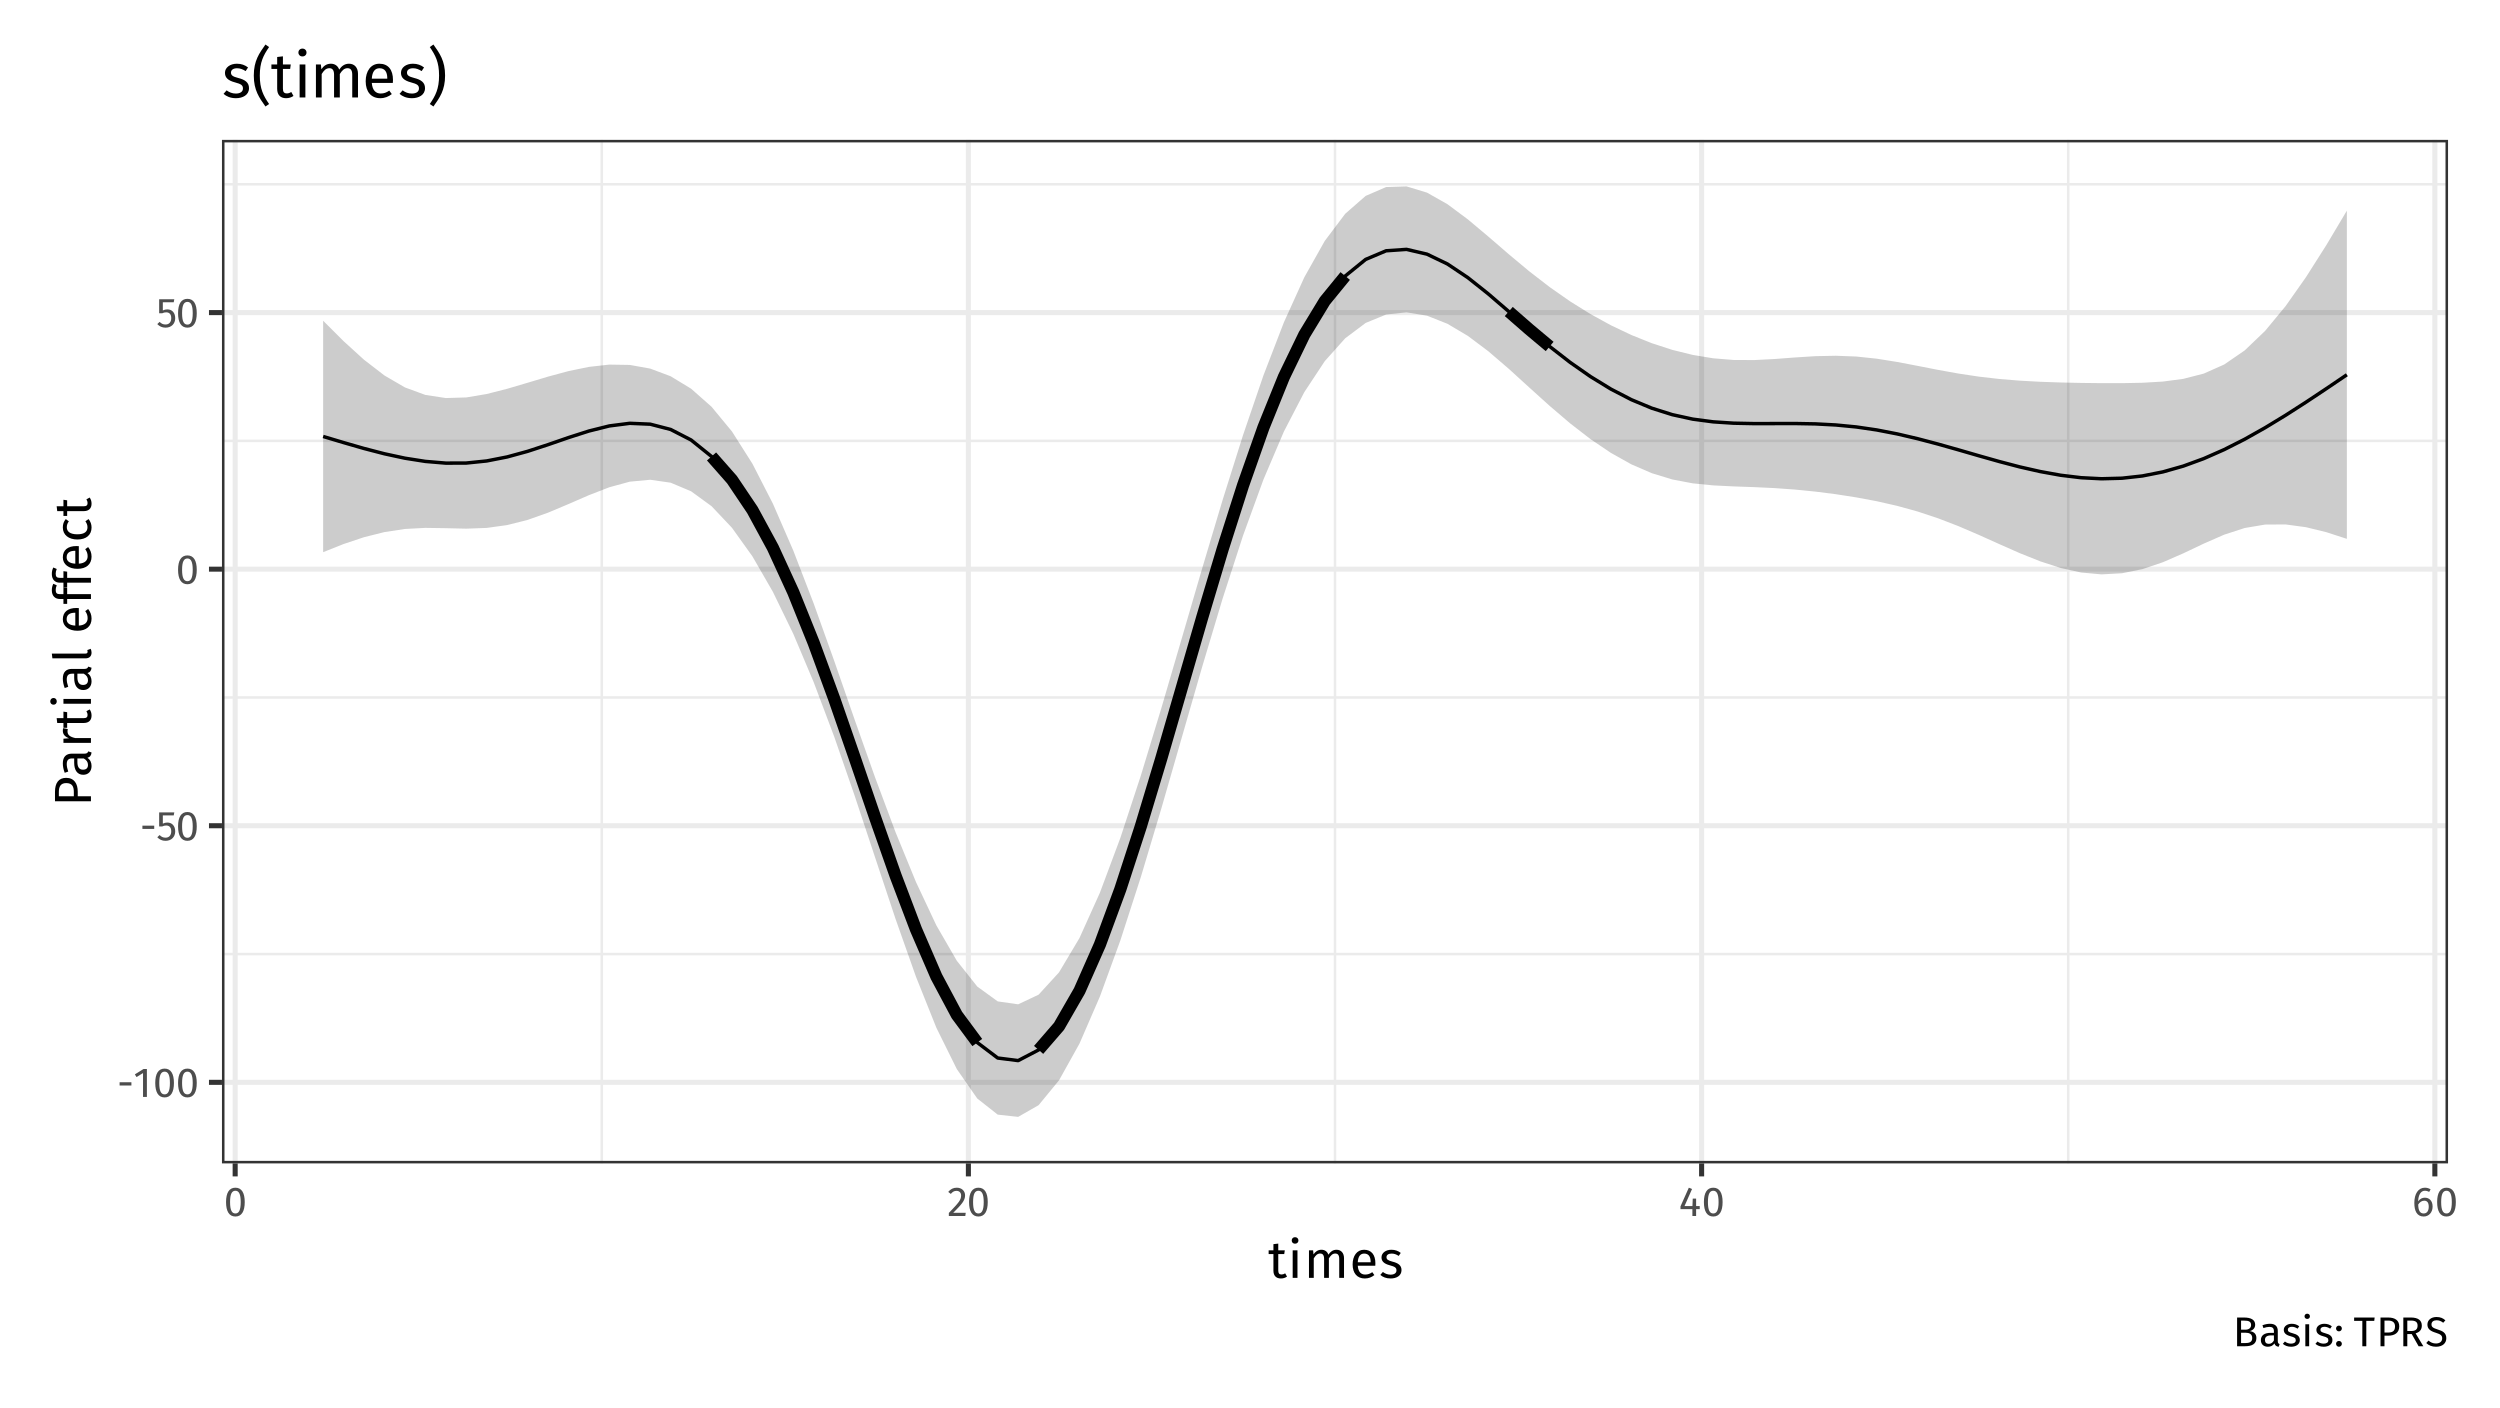 <?xml version="1.0" encoding="UTF-8"?>
<svg xmlns="http://www.w3.org/2000/svg" xmlns:xlink="http://www.w3.org/1999/xlink" width="767" height="432" viewBox="0 0 767 432">
<defs>
<g>
<g id="glyph-0-0">
<path d="M 6.953 -13.438 L 1.578 -13.438 L 1.578 4.484 L 6.953 4.484 Z M 6.25 -12.766 L 6.25 3.812 L 2.281 3.812 L 2.281 -12.766 Z M 4.141 -5.766 C 3.641 -5.766 2.953 -5.625 2.953 -5.266 C 2.953 -5.109 3.078 -4.984 3.266 -4.984 C 3.312 -4.984 3.359 -4.984 3.422 -5.016 C 3.641 -5.125 3.828 -5.156 4.094 -5.156 C 4.734 -5.156 4.875 -4.766 4.875 -4.281 C 4.875 -3.594 4.625 -3.344 3.719 -3.281 L 3.719 -2.219 C 3.719 -2.016 3.859 -1.906 4.031 -1.906 C 4.188 -1.906 4.344 -2.016 4.344 -2.219 L 4.344 -2.797 C 5.203 -2.922 5.562 -3.406 5.562 -4.297 C 5.562 -5.062 5.25 -5.766 4.141 -5.766 Z M 4.031 -1.531 C 3.781 -1.531 3.578 -1.344 3.578 -1.094 C 3.578 -0.812 3.781 -0.609 4.031 -0.609 C 4.281 -0.609 4.484 -0.812 4.484 -1.094 C 4.484 -1.344 4.281 -1.531 4.031 -1.531 Z M 4.031 -1.531 "/>
</g>
<g id="glyph-0-1">
<path d="M 0.766 -3.5 L 4.391 -3.5 L 4.391 -4.5 L 0.766 -4.5 Z M 0.766 -3.5 "/>
</g>
<g id="glyph-0-2">
<path d="M 4.141 -8.562 L 3.094 -8.562 L 0.453 -6.922 L 0.953 -6.094 L 2.953 -7.312 L 2.953 0 L 4.141 0 Z M 4.141 -8.562 "/>
</g>
<g id="glyph-0-3">
<path d="M 3.578 -8.688 C 1.656 -8.688 0.703 -7.109 0.703 -4.281 C 0.703 -1.438 1.656 0.156 3.578 0.156 C 5.484 0.156 6.438 -1.438 6.438 -4.281 C 6.438 -7.109 5.484 -8.688 3.578 -8.688 Z M 3.578 -7.75 C 4.625 -7.75 5.203 -6.781 5.203 -4.281 C 5.203 -1.75 4.625 -0.781 3.578 -0.781 C 2.5 -0.781 1.938 -1.75 1.938 -4.281 C 1.938 -6.781 2.5 -7.75 3.578 -7.75 Z M 3.578 -7.75 "/>
</g>
<g id="glyph-0-4">
<path d="M 5.547 -8.562 L 0.906 -8.562 L 0.906 -4.25 L 1.828 -4.25 C 2.234 -4.438 2.578 -4.547 3.047 -4.547 C 3.922 -4.547 4.609 -4.078 4.609 -2.766 C 4.609 -1.516 3.922 -0.812 2.859 -0.812 C 2.109 -0.812 1.562 -1.078 1.047 -1.625 L 0.328 -0.938 C 1 -0.25 1.781 0.156 2.859 0.156 C 4.641 0.156 5.828 -1.031 5.828 -2.734 C 5.828 -4.438 4.844 -5.453 3.406 -5.453 C 2.938 -5.453 2.484 -5.344 2.031 -5.125 L 2.031 -7.641 L 5.375 -7.641 Z M 5.547 -8.562 "/>
</g>
<g id="glyph-0-5">
<path d="M 2.922 -8.688 C 1.844 -8.688 1.016 -8.25 0.312 -7.391 L 1.109 -6.781 C 1.656 -7.438 2.141 -7.719 2.859 -7.719 C 3.688 -7.719 4.266 -7.188 4.266 -6.297 C 4.266 -4.906 3.516 -4.078 0.5 -0.938 L 0.5 0 L 5.547 0 L 5.688 -0.984 L 1.844 -0.984 C 4.469 -3.609 5.484 -4.75 5.484 -6.344 C 5.484 -7.672 4.484 -8.688 2.922 -8.688 Z M 2.922 -8.688 "/>
</g>
<g id="glyph-0-6">
<path d="M 6.422 -3.047 L 5.312 -3.047 L 5.312 -5.344 L 4.281 -5.344 L 4.188 -3.047 L 1.75 -3.047 L 4.062 -8.281 L 3.078 -8.688 L 0.516 -2.953 L 0.516 -2.109 L 4.172 -2.109 L 4.172 0 L 5.312 0 L 5.312 -2.109 L 6.422 -2.109 Z M 6.422 -3.047 "/>
</g>
<g id="glyph-0-7">
<path d="M 3.938 -5.625 C 3.141 -5.625 2.438 -5.297 1.875 -4.5 C 1.938 -6.469 2.688 -7.75 3.922 -7.75 C 4.406 -7.75 4.844 -7.625 5.25 -7.391 L 5.703 -8.172 C 5.203 -8.5 4.625 -8.688 3.938 -8.688 C 1.922 -8.688 0.703 -6.828 0.703 -4.016 C 0.703 -1.562 1.5 0.156 3.578 0.156 C 5.094 0.156 6.312 -1.031 6.312 -2.906 C 6.312 -4.734 5.203 -5.625 3.938 -5.625 Z M 3.578 -0.781 C 2.438 -0.781 1.938 -1.656 1.891 -3.516 C 2.328 -4.219 2.969 -4.703 3.734 -4.703 C 4.547 -4.703 5.125 -4.219 5.125 -2.859 C 5.125 -1.609 4.594 -0.781 3.578 -0.781 Z M 3.578 -0.781 "/>
</g>
<g id="glyph-0-8">
<path d="M 5.172 -4.656 C 6.031 -4.844 6.828 -5.5 6.828 -6.594 C 6.828 -8.125 5.547 -8.812 3.359 -8.812 L 1.281 -8.812 L 1.281 0 L 3.719 0 C 5.766 0 7.203 -0.641 7.203 -2.516 C 7.203 -4 6.188 -4.484 5.172 -4.656 Z M 3.5 -7.859 C 4.797 -7.859 5.578 -7.594 5.578 -6.5 C 5.578 -5.562 4.812 -5.078 3.828 -5.078 L 2.5 -5.078 L 2.5 -7.859 Z M 3.719 -0.969 L 2.5 -0.969 L 2.5 -4.141 L 3.938 -4.141 C 5 -4.141 5.922 -3.75 5.922 -2.516 C 5.922 -1.234 4.984 -0.969 3.719 -0.969 Z M 3.719 -0.969 "/>
</g>
<g id="glyph-0-9">
<path d="M 5.766 -1.578 L 5.766 -4.656 C 5.766 -6.062 5.016 -6.891 3.391 -6.891 C 2.641 -6.891 1.891 -6.75 1.062 -6.438 L 1.359 -5.578 C 2.047 -5.812 2.672 -5.938 3.172 -5.938 C 4.109 -5.938 4.578 -5.578 4.578 -4.609 L 4.578 -4.109 L 3.547 -4.109 C 1.656 -4.109 0.578 -3.328 0.578 -1.875 C 0.578 -0.672 1.375 0.156 2.719 0.156 C 3.547 0.156 4.266 -0.156 4.734 -0.859 C 4.938 -0.188 5.375 0.078 6.047 0.156 L 6.328 -0.672 C 5.969 -0.797 5.766 -0.984 5.766 -1.578 Z M 3 -0.734 C 2.234 -0.734 1.828 -1.156 1.828 -1.938 C 1.828 -2.859 2.453 -3.328 3.703 -3.328 L 4.578 -3.328 L 4.578 -1.781 C 4.203 -1.078 3.688 -0.734 3 -0.734 Z M 3 -0.734 "/>
</g>
<g id="glyph-0-10">
<path d="M 3.047 -6.891 C 1.656 -6.891 0.609 -6.109 0.609 -5.047 C 0.609 -4.094 1.188 -3.469 2.656 -3.078 C 3.953 -2.734 4.281 -2.484 4.281 -1.812 C 4.281 -1.172 3.719 -0.797 2.844 -0.797 C 2.109 -0.797 1.484 -1.031 0.953 -1.453 L 0.312 -0.734 C 0.906 -0.219 1.734 0.156 2.859 0.156 C 4.234 0.156 5.531 -0.484 5.531 -1.891 C 5.531 -3.078 4.703 -3.641 3.281 -4 C 2.203 -4.281 1.844 -4.531 1.844 -5.078 C 1.844 -5.625 2.312 -5.969 3.078 -5.969 C 3.719 -5.969 4.234 -5.766 4.844 -5.391 L 5.344 -6.125 C 4.703 -6.609 4 -6.891 3.047 -6.891 Z M 3.047 -6.891 "/>
</g>
<g id="glyph-0-11">
<path d="M 1.797 -9.984 C 1.312 -9.984 0.969 -9.641 0.969 -9.172 C 0.969 -8.734 1.312 -8.375 1.797 -8.375 C 2.297 -8.375 2.625 -8.734 2.625 -9.172 C 2.625 -9.641 2.297 -9.984 1.797 -9.984 Z M 2.391 -6.75 L 1.219 -6.75 L 1.219 0 L 2.391 0 Z M 2.391 -6.75 "/>
</g>
<g id="glyph-0-12">
<path d="M 1.516 -6.328 C 1.031 -6.328 0.641 -5.938 0.641 -5.453 C 0.641 -4.953 1.031 -4.562 1.516 -4.562 C 2.031 -4.562 2.422 -4.953 2.422 -5.453 C 2.422 -5.938 2.031 -6.328 1.516 -6.328 Z M 1.516 -1.625 C 1.031 -1.625 0.641 -1.234 0.641 -0.75 C 0.641 -0.25 1.031 0.156 1.516 0.156 C 2.031 0.156 2.422 -0.25 2.422 -0.75 C 2.422 -1.234 2.031 -1.625 1.516 -1.625 Z M 1.516 -1.625 "/>
</g>
<g id="glyph-0-13">
</g>
<g id="glyph-0-14">
<path d="M 6.484 -8.812 L 0.188 -8.812 L 0.188 -7.781 L 2.703 -7.781 L 2.703 0 L 3.922 0 L 3.922 -7.781 L 6.359 -7.781 Z M 6.484 -8.812 "/>
</g>
<g id="glyph-0-15">
<path d="M 3.594 -8.812 L 1.281 -8.812 L 1.281 0 L 2.5 0 L 2.5 -3.234 L 3.609 -3.234 C 5.547 -3.234 7.031 -4.062 7.031 -6.094 C 7.031 -7.953 5.719 -8.812 3.594 -8.812 Z M 3.562 -4.203 L 2.5 -4.203 L 2.5 -7.875 L 3.578 -7.875 C 4.891 -7.875 5.734 -7.391 5.734 -6.078 C 5.734 -4.578 4.859 -4.203 3.562 -4.203 Z M 3.562 -4.203 "/>
</g>
<g id="glyph-0-16">
<path d="M 5.969 0 L 7.422 0 L 5.047 -3.953 C 6.312 -4.344 6.953 -5.078 6.953 -6.328 C 6.953 -7.969 5.797 -8.812 3.594 -8.812 L 1.281 -8.812 L 1.281 0 L 2.5 0 L 2.5 -3.734 L 3.859 -3.734 Z M 2.5 -4.672 L 2.5 -7.875 L 3.578 -7.875 C 5.031 -7.875 5.656 -7.422 5.656 -6.328 C 5.656 -5.125 4.953 -4.672 3.719 -4.672 Z M 2.5 -4.672 "/>
</g>
<g id="glyph-0-17">
<path d="M 3.453 -8.969 C 1.828 -8.969 0.672 -8.031 0.672 -6.672 C 0.672 -5.297 1.578 -4.641 3.281 -4.125 C 4.781 -3.656 5.203 -3.281 5.203 -2.422 C 5.203 -1.359 4.344 -0.844 3.297 -0.844 C 2.344 -0.844 1.656 -1.188 1 -1.734 L 0.312 -0.984 C 1.047 -0.266 2.047 0.156 3.312 0.156 C 5.297 0.156 6.469 -0.922 6.469 -2.453 C 6.469 -4.141 5.266 -4.703 3.859 -5.125 C 2.266 -5.625 1.922 -5.969 1.922 -6.719 C 1.922 -7.562 2.625 -7.969 3.5 -7.969 C 4.234 -7.969 4.844 -7.734 5.516 -7.203 L 6.188 -7.953 C 5.438 -8.609 4.672 -8.969 3.453 -8.969 Z M 3.453 -8.969 "/>
</g>
<g id="glyph-1-0">
<path d="M 8.688 -16.797 L 1.969 -16.797 L 1.969 5.594 L 8.688 5.594 Z M 7.828 -15.969 L 7.828 4.766 L 2.844 4.766 L 2.844 -15.969 Z M 5.188 -7.219 C 4.562 -7.219 3.703 -7.031 3.703 -6.594 C 3.703 -6.391 3.844 -6.219 4.078 -6.219 C 4.141 -6.219 4.203 -6.234 4.281 -6.266 C 4.562 -6.406 4.781 -6.453 5.125 -6.453 C 5.922 -6.453 6.094 -5.969 6.094 -5.344 C 6.094 -4.5 5.797 -4.172 4.641 -4.109 L 4.641 -2.766 C 4.641 -2.531 4.828 -2.391 5.047 -2.391 C 5.234 -2.391 5.438 -2.531 5.438 -2.766 L 5.438 -3.484 C 6.516 -3.641 6.953 -4.25 6.953 -5.375 C 6.953 -6.344 6.562 -7.219 5.188 -7.219 Z M 5.047 -1.922 C 4.719 -1.922 4.484 -1.688 4.484 -1.359 C 4.484 -1.031 4.719 -0.766 5.047 -0.766 C 5.359 -0.766 5.594 -1.031 5.594 -1.359 C 5.594 -1.688 5.359 -1.922 5.047 -1.922 Z M 5.047 -1.922 "/>
</g>
<g id="glyph-1-1">
<path d="M 5.219 -1.391 C 4.797 -1.141 4.469 -1.031 4.094 -1.031 C 3.359 -1.031 3.094 -1.422 3.094 -2.266 L 3.094 -7.297 L 4.922 -7.297 L 5.094 -8.438 L 3.094 -8.438 L 3.094 -10.516 L 1.609 -10.344 L 1.609 -8.438 L 0.141 -8.438 L 0.141 -7.297 L 1.609 -7.297 L 1.609 -2.203 C 1.609 -0.641 2.469 0.188 3.891 0.188 C 4.609 0.188 5.219 0 5.781 -0.391 Z M 5.219 -1.391 "/>
</g>
<g id="glyph-1-2">
<path d="M 2.234 -12.484 C 1.625 -12.484 1.219 -12.047 1.219 -11.469 C 1.219 -10.906 1.625 -10.484 2.234 -10.484 C 2.859 -10.484 3.281 -10.906 3.281 -11.469 C 3.281 -12.047 2.859 -12.484 2.234 -12.484 Z M 2.984 -8.438 L 1.516 -8.438 L 1.516 0 L 2.984 0 Z M 2.984 -8.438 "/>
</g>
<g id="glyph-1-3">
<path d="M 9.984 -8.625 C 8.844 -8.625 8.078 -8.016 7.469 -7.109 C 7.156 -8.062 6.391 -8.625 5.344 -8.625 C 4.234 -8.625 3.469 -8.047 2.906 -7.203 L 2.781 -8.438 L 1.516 -8.438 L 1.516 0 L 2.984 0 L 2.984 -5.984 C 3.547 -6.875 4.062 -7.469 4.969 -7.469 C 5.609 -7.469 6.156 -7.109 6.156 -5.844 L 6.156 0 L 7.625 0 L 7.625 -5.984 C 8.203 -6.875 8.703 -7.469 9.609 -7.469 C 10.25 -7.469 10.797 -7.109 10.797 -5.844 L 10.797 0 L 12.266 0 L 12.266 -6.047 C 12.266 -7.625 11.359 -8.625 9.984 -8.625 Z M 9.984 -8.625 "/>
</g>
<g id="glyph-1-4">
<path d="M 7.891 -4.469 C 7.891 -7.047 6.688 -8.625 4.422 -8.625 C 2.234 -8.625 0.906 -6.75 0.906 -4.125 C 0.906 -1.453 2.281 0.188 4.641 0.188 C 5.812 0.188 6.75 -0.203 7.578 -0.859 L 6.938 -1.75 C 6.203 -1.234 5.578 -1.016 4.75 -1.016 C 3.531 -1.016 2.625 -1.766 2.484 -3.719 L 7.859 -3.719 C 7.875 -3.906 7.891 -4.172 7.891 -4.469 Z M 6.438 -4.797 L 2.484 -4.797 C 2.594 -6.672 3.328 -7.453 4.453 -7.453 C 5.781 -7.453 6.438 -6.547 6.438 -4.891 Z M 6.438 -4.797 "/>
</g>
<g id="glyph-1-5">
<path d="M 3.812 -8.625 C 2.062 -8.625 0.766 -7.641 0.766 -6.297 C 0.766 -5.125 1.484 -4.344 3.312 -3.859 C 4.938 -3.422 5.359 -3.109 5.359 -2.266 C 5.359 -1.469 4.656 -0.984 3.547 -0.984 C 2.641 -0.984 1.859 -1.297 1.188 -1.812 L 0.406 -0.906 C 1.141 -0.266 2.156 0.188 3.578 0.188 C 5.297 0.188 6.906 -0.609 6.906 -2.375 C 6.906 -3.844 5.891 -4.547 4.109 -4.984 C 2.75 -5.344 2.297 -5.656 2.297 -6.359 C 2.297 -7.031 2.891 -7.453 3.859 -7.453 C 4.641 -7.453 5.297 -7.219 6.047 -6.734 L 6.672 -7.656 C 5.875 -8.266 4.984 -8.625 3.812 -8.625 Z M 3.812 -8.625 "/>
</g>
<g id="glyph-2-0">
<path d="M -16.797 -8.688 L -16.797 -1.969 L 5.594 -1.969 L 5.594 -8.688 Z M -15.969 -7.828 L 4.766 -7.828 L 4.766 -2.844 L -15.969 -2.844 Z M -7.219 -5.188 C -7.219 -4.562 -7.031 -3.703 -6.594 -3.703 C -6.391 -3.703 -6.219 -3.844 -6.219 -4.078 C -6.219 -4.141 -6.234 -4.203 -6.266 -4.281 C -6.406 -4.562 -6.453 -4.781 -6.453 -5.125 C -6.453 -5.922 -5.969 -6.094 -5.344 -6.094 C -4.5 -6.094 -4.172 -5.797 -4.109 -4.641 L -2.766 -4.641 C -2.531 -4.641 -2.391 -4.828 -2.391 -5.047 C -2.391 -5.234 -2.531 -5.438 -2.766 -5.438 L -3.484 -5.438 C -3.641 -6.516 -4.25 -6.953 -5.375 -6.953 C -6.344 -6.953 -7.219 -6.562 -7.219 -5.188 Z M -1.922 -5.047 C -1.922 -4.719 -1.688 -4.484 -1.359 -4.484 C -1.031 -4.484 -0.766 -4.719 -0.766 -5.047 C -0.766 -5.359 -1.031 -5.594 -1.359 -5.594 C -1.688 -5.594 -1.922 -5.359 -1.922 -5.047 Z M -1.922 -5.047 "/>
</g>
<g id="glyph-2-1">
<path d="M -11.031 -4.5 L -11.031 -1.594 L 0 -1.594 L 0 -3.125 L -4.047 -3.125 L -4.047 -4.516 C -4.047 -6.938 -5.094 -8.781 -7.609 -8.781 C -9.938 -8.781 -11.031 -7.156 -11.031 -4.5 Z M -5.25 -4.453 L -5.25 -3.125 L -9.844 -3.125 L -9.844 -4.484 C -9.844 -6.109 -9.25 -7.172 -7.594 -7.172 C -5.734 -7.172 -5.25 -6.078 -5.25 -4.453 Z M -5.25 -4.453 "/>
</g>
<g id="glyph-2-2">
<path d="M -1.969 -7.203 L -5.828 -7.203 C -7.578 -7.203 -8.625 -6.266 -8.625 -4.234 C -8.625 -3.297 -8.438 -2.375 -8.047 -1.328 L -6.969 -1.703 C -7.266 -2.562 -7.422 -3.344 -7.422 -3.969 C -7.422 -5.141 -6.969 -5.734 -5.766 -5.734 L -5.141 -5.734 L -5.141 -4.438 C -5.141 -2.078 -4.156 -0.719 -2.359 -0.719 C -0.844 -0.719 0.188 -1.734 0.188 -3.406 C 0.188 -4.438 -0.188 -5.328 -1.078 -5.922 C -0.234 -6.172 0.094 -6.719 0.188 -7.562 L -0.828 -7.906 C -0.984 -7.469 -1.234 -7.203 -1.969 -7.203 Z M -0.906 -3.75 C -0.906 -2.781 -1.438 -2.281 -2.438 -2.281 C -3.578 -2.281 -4.156 -3.078 -4.156 -4.625 L -4.156 -5.734 L -2.219 -5.734 C -1.344 -5.25 -0.906 -4.609 -0.906 -3.75 Z M -0.906 -3.75 "/>
</g>
<g id="glyph-2-3">
<path d="M -8.625 -5.188 C -8.625 -4.156 -7.984 -3.375 -6.719 -2.922 L -8.438 -2.781 L -8.438 -1.516 L 0 -1.516 L 0 -2.984 L -4.812 -2.984 C -6.438 -3.344 -7.188 -3.953 -7.188 -5.016 C -7.188 -5.312 -7.156 -5.484 -7.094 -5.75 L -8.531 -6.016 C -8.594 -5.766 -8.625 -5.453 -8.625 -5.188 Z M -8.625 -5.188 "/>
</g>
<g id="glyph-2-4">
<path d="M -1.391 -5.219 C -1.141 -4.797 -1.031 -4.469 -1.031 -4.094 C -1.031 -3.359 -1.422 -3.094 -2.266 -3.094 L -7.297 -3.094 L -7.297 -4.922 L -8.438 -5.094 L -8.438 -3.094 L -10.516 -3.094 L -10.344 -1.609 L -8.438 -1.609 L -8.438 -0.141 L -7.297 -0.141 L -7.297 -1.609 L -2.203 -1.609 C -0.641 -1.609 0.188 -2.469 0.188 -3.891 C 0.188 -4.609 0 -5.219 -0.391 -5.781 Z M -1.391 -5.219 "/>
</g>
<g id="glyph-2-5">
<path d="M -12.484 -2.234 C -12.484 -1.625 -12.047 -1.219 -11.469 -1.219 C -10.906 -1.219 -10.484 -1.625 -10.484 -2.234 C -10.484 -2.859 -10.906 -3.281 -11.469 -3.281 C -12.047 -3.281 -12.484 -2.859 -12.484 -2.234 Z M -8.438 -2.984 L -8.438 -1.516 L 0 -1.516 L 0 -2.984 Z M -8.438 -2.984 "/>
</g>
<g id="glyph-2-6">
<path d="M 0.188 -3.203 C 0.188 -3.625 0.078 -4.047 -0.094 -4.375 L -1.125 -3.984 C -1.062 -3.828 -1.031 -3.641 -1.031 -3.438 C -1.031 -3.062 -1.25 -2.906 -1.703 -2.906 L -12 -2.906 L -11.828 -1.438 L -1.656 -1.438 C -0.469 -1.438 0.188 -2.125 0.188 -3.203 Z M 0.188 -3.203 "/>
</g>
<g id="glyph-2-7">
</g>
<g id="glyph-2-8">
<path d="M -4.469 -7.891 C -7.047 -7.891 -8.625 -6.688 -8.625 -4.422 C -8.625 -2.234 -6.75 -0.906 -4.125 -0.906 C -1.453 -0.906 0.188 -2.281 0.188 -4.641 C 0.188 -5.812 -0.203 -6.75 -0.859 -7.578 L -1.75 -6.938 C -1.234 -6.203 -1.016 -5.578 -1.016 -4.75 C -1.016 -3.531 -1.766 -2.625 -3.719 -2.484 L -3.719 -7.859 C -3.906 -7.875 -4.172 -7.891 -4.469 -7.891 Z M -4.797 -6.438 L -4.797 -2.484 C -6.672 -2.594 -7.453 -3.328 -7.453 -4.453 C -7.453 -5.781 -6.547 -6.438 -4.891 -6.438 Z M -4.797 -6.438 "/>
</g>
<g id="glyph-2-9">
<path d="M -10.812 -4.391 C -10.812 -4.812 -10.734 -5.312 -10.5 -5.859 L -11.562 -6.312 C -11.859 -5.641 -12 -5.109 -12 -4.297 C -12 -2.594 -10.984 -1.656 -9.578 -1.656 L -8.438 -1.656 L -8.438 -0.156 L -7.297 -0.156 L -7.297 -1.656 L 0 -1.656 L 0 -3.141 L -7.297 -3.141 L -7.297 -5.031 L -8.438 -5.188 L -8.438 -3.141 L -9.594 -3.141 C -10.422 -3.141 -10.812 -3.453 -10.812 -4.391 Z M -10.812 -4.391 "/>
</g>
<g id="glyph-2-10">
<path d="M -8.625 -4.594 C -8.625 -2.297 -6.828 -0.906 -4.141 -0.906 C -1.422 -0.906 0.188 -2.312 0.188 -4.594 C 0.188 -5.562 -0.125 -6.422 -0.734 -7.172 L -1.703 -6.5 C -1.281 -5.859 -1.062 -5.359 -1.062 -4.656 C -1.062 -3.328 -1.969 -2.5 -4.172 -2.5 C -6.375 -2.5 -7.406 -3.328 -7.406 -4.656 C -7.406 -5.359 -7.203 -5.891 -6.781 -6.469 L -7.719 -7.172 C -8.375 -6.391 -8.625 -5.578 -8.625 -4.594 Z M -8.625 -4.594 "/>
</g>
<g id="glyph-3-0">
<path d="M 10.422 -20.156 L 2.359 -20.156 L 2.359 6.719 L 10.422 6.719 Z M 9.391 -19.172 L 9.391 5.719 L 3.422 5.719 L 3.422 -19.172 Z M 6.219 -8.656 C 5.469 -8.656 4.438 -8.438 4.438 -7.906 C 4.438 -7.656 4.609 -7.469 4.891 -7.469 C 4.969 -7.469 5.047 -7.484 5.141 -7.531 C 5.469 -7.688 5.734 -7.734 6.141 -7.734 C 7.109 -7.734 7.312 -7.156 7.312 -6.406 C 7.312 -5.391 6.953 -5.016 5.562 -4.938 L 5.562 -3.328 C 5.562 -3.031 5.797 -2.859 6.047 -2.859 C 6.281 -2.859 6.531 -3.031 6.531 -3.328 L 6.531 -4.188 C 7.812 -4.375 8.359 -5.109 8.359 -6.453 C 8.359 -7.609 7.875 -8.656 6.219 -8.656 Z M 6.047 -2.297 C 5.672 -2.297 5.375 -2.016 5.375 -1.625 C 5.375 -1.234 5.672 -0.922 6.047 -0.922 C 6.438 -0.922 6.719 -1.234 6.719 -1.625 C 6.719 -2.016 6.438 -2.297 6.047 -2.297 Z M 6.047 -2.297 "/>
</g>
<g id="glyph-3-1">
<path d="M 4.578 -10.344 C 2.484 -10.344 0.922 -9.172 0.922 -7.562 C 0.922 -6.141 1.781 -5.203 3.969 -4.625 C 5.938 -4.109 6.438 -3.719 6.438 -2.734 C 6.438 -1.766 5.594 -1.188 4.266 -1.188 C 3.172 -1.188 2.234 -1.562 1.422 -2.172 L 0.484 -1.094 C 1.359 -0.328 2.594 0.234 4.297 0.234 C 6.359 0.234 8.297 -0.734 8.297 -2.844 C 8.297 -4.609 7.062 -5.453 4.938 -5.984 C 3.297 -6.406 2.766 -6.797 2.766 -7.625 C 2.766 -8.438 3.469 -8.953 4.625 -8.953 C 5.562 -8.953 6.359 -8.656 7.266 -8.078 L 8 -9.203 C 7.047 -9.922 5.984 -10.344 4.578 -10.344 Z M 4.578 -10.344 "/>
</g>
<g id="glyph-3-2">
<path d="M 4.344 -16.234 C 2.453 -13.562 0.766 -11.266 0.766 -6.719 C 0.766 -2.172 2.453 0.109 4.344 2.781 L 5.453 2.016 C 3.719 -0.531 2.609 -2.609 2.609 -6.719 C 2.609 -10.844 3.719 -12.906 5.453 -15.453 Z M 4.344 -16.234 "/>
</g>
<g id="glyph-3-3">
<path d="M 6.266 -1.672 C 5.766 -1.359 5.359 -1.234 4.922 -1.234 C 4.031 -1.234 3.703 -1.703 3.703 -2.734 L 3.703 -8.75 L 5.922 -8.75 L 6.109 -10.125 L 3.703 -10.125 L 3.703 -12.609 L 1.938 -12.406 L 1.938 -10.125 L 0.172 -10.125 L 0.172 -8.75 L 1.938 -8.75 L 1.938 -2.656 C 1.938 -0.766 2.953 0.234 4.672 0.234 C 5.531 0.234 6.266 0 6.938 -0.453 Z M 6.266 -1.672 "/>
</g>
<g id="glyph-3-4">
<path d="M 2.688 -14.984 C 1.953 -14.984 1.453 -14.453 1.453 -13.766 C 1.453 -13.094 1.953 -12.578 2.688 -12.578 C 3.438 -12.578 3.938 -13.094 3.938 -13.766 C 3.938 -14.453 3.438 -14.984 2.688 -14.984 Z M 3.594 -10.125 L 1.828 -10.125 L 1.828 0 L 3.594 0 Z M 3.594 -10.125 "/>
</g>
<g id="glyph-3-5">
<path d="M 11.984 -10.344 C 10.625 -10.344 9.703 -9.625 8.969 -8.531 C 8.578 -9.672 7.656 -10.344 6.406 -10.344 C 5.094 -10.344 4.172 -9.656 3.5 -8.641 L 3.344 -10.125 L 1.828 -10.125 L 1.828 0 L 3.594 0 L 3.594 -7.188 C 4.266 -8.25 4.875 -8.969 5.969 -8.969 C 6.734 -8.969 7.391 -8.531 7.391 -7.016 L 7.391 0 L 9.156 0 L 9.156 -7.188 C 9.844 -8.25 10.453 -8.969 11.547 -8.969 C 12.312 -8.969 12.969 -8.531 12.969 -7.016 L 12.969 0 L 14.734 0 L 14.734 -7.266 C 14.734 -9.156 13.641 -10.344 11.984 -10.344 Z M 11.984 -10.344 "/>
</g>
<g id="glyph-3-6">
<path d="M 9.469 -5.359 C 9.469 -8.453 8.031 -10.344 5.297 -10.344 C 2.688 -10.344 1.094 -8.109 1.094 -4.953 C 1.094 -1.75 2.75 0.234 5.562 0.234 C 6.969 0.234 8.109 -0.25 9.109 -1.031 L 8.328 -2.094 C 7.453 -1.484 6.703 -1.203 5.703 -1.203 C 4.25 -1.203 3.156 -2.109 2.969 -4.453 L 9.422 -4.453 C 9.453 -4.688 9.469 -5.016 9.469 -5.359 Z M 7.719 -5.766 L 2.969 -5.766 C 3.109 -8 4 -8.953 5.344 -8.953 C 6.938 -8.953 7.719 -7.859 7.719 -5.875 Z M 7.719 -5.766 "/>
</g>
<g id="glyph-3-7">
<path d="M 1.875 -16.234 L 0.766 -15.453 C 2.5 -12.906 3.609 -10.844 3.609 -6.719 C 3.609 -2.609 2.5 -0.531 0.766 2.016 L 1.875 2.781 C 3.766 0.109 5.453 -2.172 5.453 -6.719 C 5.453 -11.266 3.766 -13.562 1.875 -16.234 Z M 1.875 -16.234 "/>
</g>
</g>
<clipPath id="clip-0">
<path clip-rule="nonzero" d="M 7.969 7.969 L 759.027 7.969 L 759.027 424.027 L 7.969 424.027 Z M 7.969 7.969 "/>
</clipPath>
<clipPath id="clip-1">
<path clip-rule="nonzero" d="M 68.098 42.91 L 751.059 42.91 L 751.059 356.93 L 68.098 356.93 Z M 68.098 42.91 "/>
</clipPath>
<clipPath id="clip-2">
<path clip-rule="nonzero" d="M 68.098 292 L 751.059 292 L 751.059 294 L 68.098 294 Z M 68.098 292 "/>
</clipPath>
<clipPath id="clip-3">
<path clip-rule="nonzero" d="M 68.098 213 L 751.059 213 L 751.059 215 L 68.098 215 Z M 68.098 213 "/>
</clipPath>
<clipPath id="clip-4">
<path clip-rule="nonzero" d="M 68.098 134 L 751.059 134 L 751.059 136 L 68.098 136 Z M 68.098 134 "/>
</clipPath>
<clipPath id="clip-5">
<path clip-rule="nonzero" d="M 68.098 56 L 751.059 56 L 751.059 57 L 68.098 57 Z M 68.098 56 "/>
</clipPath>
<clipPath id="clip-6">
<path clip-rule="nonzero" d="M 184 42.91 L 186 42.91 L 186 356.93 L 184 356.93 Z M 184 42.91 "/>
</clipPath>
<clipPath id="clip-7">
<path clip-rule="nonzero" d="M 409 42.91 L 410 42.91 L 410 356.93 L 409 356.93 Z M 409 42.91 "/>
</clipPath>
<clipPath id="clip-8">
<path clip-rule="nonzero" d="M 634 42.91 L 635 42.91 L 635 356.93 L 634 356.93 Z M 634 42.91 "/>
</clipPath>
<clipPath id="clip-9">
<path clip-rule="nonzero" d="M 68.098 331 L 751.059 331 L 751.059 333 L 68.098 333 Z M 68.098 331 "/>
</clipPath>
<clipPath id="clip-10">
<path clip-rule="nonzero" d="M 68.098 252 L 751.059 252 L 751.059 255 L 68.098 255 Z M 68.098 252 "/>
</clipPath>
<clipPath id="clip-11">
<path clip-rule="nonzero" d="M 68.098 173 L 751.059 173 L 751.059 176 L 68.098 176 Z M 68.098 173 "/>
</clipPath>
<clipPath id="clip-12">
<path clip-rule="nonzero" d="M 68.098 95 L 751.059 95 L 751.059 97 L 68.098 97 Z M 68.098 95 "/>
</clipPath>
<clipPath id="clip-13">
<path clip-rule="nonzero" d="M 71 42.91 L 73 42.91 L 73 356.93 L 71 356.93 Z M 71 42.91 "/>
</clipPath>
<clipPath id="clip-14">
<path clip-rule="nonzero" d="M 296 42.91 L 298 42.91 L 298 356.93 L 296 356.93 Z M 296 42.91 "/>
</clipPath>
<clipPath id="clip-15">
<path clip-rule="nonzero" d="M 521 42.91 L 523 42.91 L 523 356.93 L 521 356.93 Z M 521 42.91 "/>
</clipPath>
<clipPath id="clip-16">
<path clip-rule="nonzero" d="M 746 42.91 L 748 42.91 L 748 356.93 L 746 356.93 Z M 746 42.91 "/>
</clipPath>
<clipPath id="clip-17">
<path clip-rule="nonzero" d="M 68.098 42.91 L 751.059 42.91 L 751.059 356.93 L 68.098 356.93 Z M 68.098 42.91 "/>
</clipPath>
</defs>
<rect x="-76.7" y="-43.2" width="920.4" height="518.4" fill="rgb(100%, 100%, 100%)" fill-opacity="1"/>
<rect x="-76.7" y="-43.2" width="920.4" height="518.4" fill="rgb(100%, 100%, 100%)" fill-opacity="1"/>
<path fill="none" stroke-width="1.552" stroke-linecap="round" stroke-linejoin="round" stroke="rgb(100%, 100%, 100%)" stroke-opacity="1" stroke-miterlimit="10" d="M 0 432 L 767 432 L 767 0 L 0 0 Z M 0 432 "/>
<g clip-path="url(#clip-0)">
<path fill-rule="nonzero" fill="rgb(100%, 100%, 100%)" fill-opacity="1" stroke-width="1.552" stroke-linecap="round" stroke-linejoin="round" stroke="rgb(100%, 100%, 100%)" stroke-opacity="1" stroke-miterlimit="10" d="M 7.969 424.031 L 759.027 424.031 L 759.027 7.973 L 7.969 7.973 Z M 7.969 424.031 "/>
</g>
<g clip-path="url(#clip-1)">
<path fill-rule="nonzero" fill="rgb(100%, 100%, 100%)" fill-opacity="1" d="M 68.098 356.93 L 751.059 356.93 L 751.059 42.91 L 68.098 42.91 Z M 68.098 356.93 "/>
</g>
<g clip-path="url(#clip-2)">
<path fill="none" stroke-width="0.776" stroke-linecap="butt" stroke-linejoin="round" stroke="rgb(92.157%, 92.157%, 92.157%)" stroke-opacity="1" stroke-miterlimit="10" d="M 68.098 292.707 L 751.059 292.707 "/>
</g>
<g clip-path="url(#clip-3)">
<path fill="none" stroke-width="0.776" stroke-linecap="butt" stroke-linejoin="round" stroke="rgb(92.157%, 92.157%, 92.157%)" stroke-opacity="1" stroke-miterlimit="10" d="M 68.098 213.984 L 751.059 213.984 "/>
</g>
<g clip-path="url(#clip-4)">
<path fill="none" stroke-width="0.776" stroke-linecap="butt" stroke-linejoin="round" stroke="rgb(92.157%, 92.157%, 92.157%)" stroke-opacity="1" stroke-miterlimit="10" d="M 68.098 135.262 L 751.059 135.262 "/>
</g>
<g clip-path="url(#clip-5)">
<path fill="none" stroke-width="0.776" stroke-linecap="butt" stroke-linejoin="round" stroke="rgb(92.157%, 92.157%, 92.157%)" stroke-opacity="1" stroke-miterlimit="10" d="M 68.098 56.539 L 751.059 56.539 "/>
</g>
<g clip-path="url(#clip-6)">
<path fill="none" stroke-width="0.776" stroke-linecap="butt" stroke-linejoin="round" stroke="rgb(92.157%, 92.157%, 92.157%)" stroke-opacity="1" stroke-miterlimit="10" d="M 184.625 356.93 L 184.625 42.91 "/>
</g>
<g clip-path="url(#clip-7)">
<path fill="none" stroke-width="0.776" stroke-linecap="butt" stroke-linejoin="round" stroke="rgb(92.157%, 92.157%, 92.157%)" stroke-opacity="1" stroke-miterlimit="10" d="M 409.578 356.93 L 409.578 42.91 "/>
</g>
<g clip-path="url(#clip-8)">
<path fill="none" stroke-width="0.776" stroke-linecap="butt" stroke-linejoin="round" stroke="rgb(92.157%, 92.157%, 92.157%)" stroke-opacity="1" stroke-miterlimit="10" d="M 634.535 356.93 L 634.535 42.91 "/>
</g>
<g clip-path="url(#clip-9)">
<path fill="none" stroke-width="1.552" stroke-linecap="butt" stroke-linejoin="round" stroke="rgb(92.157%, 92.157%, 92.157%)" stroke-opacity="1" stroke-miterlimit="10" d="M 68.098 332.066 L 751.059 332.066 "/>
</g>
<g clip-path="url(#clip-10)">
<path fill="none" stroke-width="1.552" stroke-linecap="butt" stroke-linejoin="round" stroke="rgb(92.157%, 92.157%, 92.157%)" stroke-opacity="1" stroke-miterlimit="10" d="M 68.098 253.344 L 751.059 253.344 "/>
</g>
<g clip-path="url(#clip-11)">
<path fill="none" stroke-width="1.552" stroke-linecap="butt" stroke-linejoin="round" stroke="rgb(92.157%, 92.157%, 92.157%)" stroke-opacity="1" stroke-miterlimit="10" d="M 68.098 174.621 L 751.059 174.621 "/>
</g>
<g clip-path="url(#clip-12)">
<path fill="none" stroke-width="1.552" stroke-linecap="butt" stroke-linejoin="round" stroke="rgb(92.157%, 92.157%, 92.157%)" stroke-opacity="1" stroke-miterlimit="10" d="M 68.098 95.902 L 751.059 95.902 "/>
</g>
<g clip-path="url(#clip-13)">
<path fill="none" stroke-width="1.552" stroke-linecap="butt" stroke-linejoin="round" stroke="rgb(92.157%, 92.157%, 92.157%)" stroke-opacity="1" stroke-miterlimit="10" d="M 72.148 356.93 L 72.148 42.91 "/>
</g>
<g clip-path="url(#clip-14)">
<path fill="none" stroke-width="1.552" stroke-linecap="butt" stroke-linejoin="round" stroke="rgb(92.157%, 92.157%, 92.157%)" stroke-opacity="1" stroke-miterlimit="10" d="M 297.102 356.93 L 297.102 42.91 "/>
</g>
<g clip-path="url(#clip-15)">
<path fill="none" stroke-width="1.552" stroke-linecap="butt" stroke-linejoin="round" stroke="rgb(92.157%, 92.157%, 92.157%)" stroke-opacity="1" stroke-miterlimit="10" d="M 522.055 356.93 L 522.055 42.91 "/>
</g>
<g clip-path="url(#clip-16)">
<path fill="none" stroke-width="1.552" stroke-linecap="butt" stroke-linejoin="round" stroke="rgb(92.157%, 92.157%, 92.157%)" stroke-opacity="1" stroke-miterlimit="10" d="M 747.012 356.93 L 747.012 42.91 "/>
</g>
<path fill-rule="nonzero" fill="rgb(0%, 0%, 0%)" fill-opacity="0.2" d="M 99.141 98.402 L 105.414 104.668 L 111.684 110.371 L 117.957 115.203 L 124.227 118.859 L 130.5 121.164 L 136.77 122.121 L 143.043 121.934 L 149.312 120.883 L 155.586 119.285 L 161.855 117.434 L 168.129 115.551 L 174.398 113.859 L 180.672 112.562 L 186.941 111.859 L 193.215 111.961 L 199.484 113.082 L 205.758 115.438 L 212.027 119.25 L 218.301 124.793 L 224.57 132.383 L 230.844 142.273 L 237.113 154.5 L 243.387 168.934 L 249.656 185.203 L 255.93 202.738 L 262.199 220.77 L 268.473 238.504 L 274.742 255.285 L 281.016 270.594 L 287.285 283.926 L 293.559 294.773 L 299.828 302.676 L 306.102 307.227 L 312.371 308.125 L 318.645 305.164 L 324.914 298.312 L 331.188 287.777 L 337.457 273.867 L 343.73 257.059 L 350 237.98 L 356.273 217.355 L 362.543 195.934 L 368.816 174.418 L 375.086 153.426 L 381.359 133.504 L 387.629 115.164 L 393.902 98.887 L 400.172 85.059 L 406.441 73.91 L 412.715 65.582 L 418.984 60.102 L 425.258 57.387 L 431.527 57.184 L 437.801 59.098 L 444.07 62.645 L 450.344 67.309 L 456.613 72.574 L 462.887 77.992 L 469.156 83.223 L 475.43 88.07 L 481.699 92.453 L 487.973 96.363 L 494.242 99.805 L 500.516 102.785 L 506.785 105.297 L 513.059 107.34 L 519.328 108.887 L 525.602 109.926 L 531.871 110.438 L 538.145 110.469 L 544.414 110.148 L 550.688 109.672 L 556.957 109.273 L 563.23 109.145 L 569.5 109.383 L 575.773 110.043 L 582.043 111.047 L 588.316 112.246 L 594.586 113.477 L 600.859 114.605 L 607.129 115.551 L 613.402 116.273 L 619.672 116.785 L 625.945 117.129 L 632.215 117.348 L 638.488 117.48 L 644.758 117.551 L 651.031 117.555 L 657.301 117.43 L 663.574 117.062 L 669.844 116.23 L 676.117 114.617 L 682.387 111.828 L 688.66 107.52 L 694.93 101.523 L 701.203 93.938 L 707.473 85.035 L 713.746 75.156 L 720.016 64.633 L 720.016 165.32 L 713.746 163.281 L 707.473 161.746 L 701.203 160.898 L 694.93 160.938 L 688.66 161.996 L 682.387 164.035 L 676.117 166.781 L 669.844 169.762 L 663.574 172.492 L 657.301 174.605 L 651.031 175.875 L 644.758 176.219 L 638.488 175.648 L 632.215 174.258 L 625.945 172.219 L 619.672 169.711 L 613.402 166.941 L 607.129 164.117 L 600.859 161.426 L 594.586 159.008 L 588.316 156.93 L 582.043 155.195 L 575.773 153.77 L 569.5 152.598 L 563.23 151.621 L 556.957 150.824 L 550.688 150.199 L 544.414 149.746 L 538.145 149.449 L 531.871 149.23 L 525.602 148.918 L 519.328 148.289 L 513.059 147.098 L 506.785 145.18 L 500.516 142.469 L 494.242 138.961 L 487.973 134.727 L 481.699 129.871 L 475.43 124.523 L 469.156 118.859 L 462.887 113.148 L 456.613 107.762 L 450.344 103.059 L 444.07 99.336 L 437.801 96.852 L 431.527 95.828 L 425.258 96.496 L 418.984 99.078 L 412.715 103.781 L 406.441 110.801 L 400.172 120.297 L 393.902 132.387 L 387.629 147.113 L 381.359 164.332 L 375.086 183.691 L 368.816 204.617 L 362.543 226.371 L 356.273 248.137 L 350 269.098 L 343.73 288.508 L 337.457 305.715 L 331.188 320.172 L 324.914 331.43 L 318.645 339.066 L 312.371 342.656 L 306.102 341.969 L 299.828 337.027 L 293.559 328.008 L 287.285 315.328 L 281.016 299.656 L 274.742 281.895 L 268.473 263.043 L 262.199 244.113 L 255.93 226.004 L 249.656 209.34 L 243.387 194.477 L 237.113 181.562 L 230.844 170.695 L 224.57 161.93 L 218.301 155.297 L 212.027 150.727 L 205.758 148.09 L 199.484 147.191 L 193.215 147.777 L 186.941 149.492 L 180.672 151.922 L 174.398 154.652 L 168.129 157.293 L 161.855 159.516 L 155.586 161.094 L 149.312 161.965 L 143.043 162.195 L 136.77 162.047 L 130.5 161.953 L 124.227 162.289 L 117.957 163.242 L 111.684 164.812 L 105.414 166.906 L 99.141 169.406 Z M 99.141 98.402 "/>
<path fill="none" stroke-width="1.067" stroke-linecap="butt" stroke-linejoin="round" stroke="rgb(0%, 0%, 0%)" stroke-opacity="1" stroke-miterlimit="10" d="M 99.141 133.906 L 105.414 135.785 L 111.684 137.594 L 117.957 139.223 L 124.227 140.574 L 130.5 141.559 L 136.77 142.086 L 143.043 142.062 L 149.312 141.422 L 155.586 140.191 L 161.855 138.473 L 168.129 136.422 L 174.398 134.254 L 180.672 132.242 L 186.941 130.676 L 193.215 129.871 L 199.484 130.137 L 205.758 131.762 L 212.027 134.988 L 218.301 140.043 L 224.57 147.156 L 230.844 156.484 L 237.113 168.031 L 243.387 181.703 L 249.656 197.273 L 255.93 214.371 L 262.199 232.441 L 268.473 250.773 L 274.742 268.59 L 281.016 285.125 L 287.285 299.629 L 293.559 311.391 L 299.828 319.852 L 306.102 324.598 L 312.371 325.391 L 318.645 322.113 L 324.914 314.871 L 331.188 303.973 L 337.457 289.789 L 343.73 272.781 L 350 253.539 L 356.273 232.746 L 362.543 211.152 L 368.816 189.52 L 375.086 168.559 L 381.359 148.918 L 387.629 131.137 L 393.902 115.637 L 400.172 102.676 L 406.441 92.355 L 412.715 84.68 L 418.984 79.59 L 425.258 76.941 L 431.527 76.508 L 437.801 77.973 L 444.07 80.988 L 450.344 85.184 L 456.613 90.168 L 462.887 95.57 L 469.156 101.039 L 475.43 106.297 L 481.699 111.164 L 487.973 115.543 L 494.242 119.383 L 500.516 122.629 L 506.785 125.238 L 513.059 127.219 L 519.328 128.59 L 525.602 129.422 L 531.871 129.832 L 538.145 129.961 L 544.414 129.949 L 550.688 129.934 L 556.957 130.051 L 563.23 130.383 L 569.5 130.988 L 575.773 131.906 L 582.043 133.121 L 588.316 134.59 L 594.586 136.242 L 600.859 138.016 L 607.129 139.832 L 613.402 141.605 L 619.672 143.25 L 625.945 144.672 L 632.215 145.805 L 638.488 146.562 L 644.758 146.883 L 651.031 146.715 L 657.301 146.02 L 663.574 144.777 L 669.844 142.996 L 676.117 140.699 L 682.387 137.934 L 688.66 134.758 L 694.93 131.23 L 701.203 127.418 L 707.473 123.391 L 713.746 119.219 L 720.016 114.977 "/>
<path fill="none" stroke-width="3.734" stroke-linecap="butt" stroke-linejoin="round" stroke="rgb(0%, 0%, 0%)" stroke-opacity="1" stroke-miterlimit="10" d="M 218.301 140.043 L 224.57 147.156 L 230.844 156.484 L 237.113 168.031 L 243.387 181.703 L 249.656 197.273 L 255.93 214.371 L 262.199 232.441 L 268.473 250.773 L 274.742 268.59 L 281.016 285.125 L 287.285 299.629 L 293.559 311.391 L 299.828 319.852 "/>
<path fill="none" stroke-width="3.734" stroke-linecap="butt" stroke-linejoin="round" stroke="rgb(0%, 0%, 0%)" stroke-opacity="1" stroke-miterlimit="10" d="M 318.645 322.113 L 324.914 314.871 L 331.188 303.973 L 337.457 289.789 L 343.73 272.781 L 350 253.539 L 356.273 232.746 L 362.543 211.152 L 368.816 189.52 L 375.086 168.559 L 381.359 148.918 L 387.629 131.137 L 393.902 115.637 L 400.172 102.676 L 406.441 92.355 L 412.715 84.68 "/>
<path fill="none" stroke-width="3.734" stroke-linecap="butt" stroke-linejoin="round" stroke="rgb(0%, 0%, 0%)" stroke-opacity="1" stroke-miterlimit="10" d="M 462.887 95.57 L 469.156 101.039 L 475.43 106.297 "/>
<g clip-path="url(#clip-17)">
<path fill="none" stroke-width="1.552" stroke-linecap="round" stroke-linejoin="round" stroke="rgb(20%, 20%, 20%)" stroke-opacity="1" stroke-miterlimit="10" d="M 68.098 356.93 L 751.059 356.93 L 751.059 42.91 L 68.098 42.91 Z M 68.098 356.93 "/>
</g>
<g fill="rgb(30.196%, 30.196%, 30.196%)" fill-opacity="1">
<use xlink:href="#glyph-0-1" x="35.926" y="336.534"/>
<use xlink:href="#glyph-0-2" x="40.926" y="336.534"/>
<use xlink:href="#glyph-0-3" x="46.926" y="336.534"/>
<use xlink:href="#glyph-0-3" x="53.926" y="336.534"/>
</g>
<g fill="rgb(30.196%, 30.196%, 30.196%)" fill-opacity="1">
<use xlink:href="#glyph-0-1" x="42.926" y="257.812"/>
<use xlink:href="#glyph-0-4" x="47.926" y="257.812"/>
<use xlink:href="#glyph-0-3" x="53.926" y="257.812"/>
</g>
<g fill="rgb(30.196%, 30.196%, 30.196%)" fill-opacity="1">
<use xlink:href="#glyph-0-3" x="53.926" y="179.089"/>
</g>
<g fill="rgb(30.196%, 30.196%, 30.196%)" fill-opacity="1">
<use xlink:href="#glyph-0-4" x="47.926" y="100.37"/>
<use xlink:href="#glyph-0-3" x="53.926" y="100.37"/>
</g>
<path fill="none" stroke-width="1.552" stroke-linecap="butt" stroke-linejoin="round" stroke="rgb(20%, 20%, 20%)" stroke-opacity="1" stroke-miterlimit="10" d="M 64.113 332.066 L 68.098 332.066 "/>
<path fill="none" stroke-width="1.552" stroke-linecap="butt" stroke-linejoin="round" stroke="rgb(20%, 20%, 20%)" stroke-opacity="1" stroke-miterlimit="10" d="M 64.113 253.344 L 68.098 253.344 "/>
<path fill="none" stroke-width="1.552" stroke-linecap="butt" stroke-linejoin="round" stroke="rgb(20%, 20%, 20%)" stroke-opacity="1" stroke-miterlimit="10" d="M 64.113 174.621 L 68.098 174.621 "/>
<path fill="none" stroke-width="1.552" stroke-linecap="butt" stroke-linejoin="round" stroke="rgb(20%, 20%, 20%)" stroke-opacity="1" stroke-miterlimit="10" d="M 64.113 95.902 L 68.098 95.902 "/>
<path fill="none" stroke-width="1.552" stroke-linecap="butt" stroke-linejoin="round" stroke="rgb(20%, 20%, 20%)" stroke-opacity="1" stroke-miterlimit="10" d="M 72.148 360.918 L 72.148 356.93 "/>
<path fill="none" stroke-width="1.552" stroke-linecap="butt" stroke-linejoin="round" stroke="rgb(20%, 20%, 20%)" stroke-opacity="1" stroke-miterlimit="10" d="M 297.102 360.918 L 297.102 356.93 "/>
<path fill="none" stroke-width="1.552" stroke-linecap="butt" stroke-linejoin="round" stroke="rgb(20%, 20%, 20%)" stroke-opacity="1" stroke-miterlimit="10" d="M 522.055 360.918 L 522.055 356.93 "/>
<path fill="none" stroke-width="1.552" stroke-linecap="butt" stroke-linejoin="round" stroke="rgb(20%, 20%, 20%)" stroke-opacity="1" stroke-miterlimit="10" d="M 747.012 360.918 L 747.012 356.93 "/>
<g fill="rgb(30.196%, 30.196%, 30.196%)" fill-opacity="1">
<use xlink:href="#glyph-0-3" x="68.648" y="373.073"/>
</g>
<g fill="rgb(30.196%, 30.196%, 30.196%)" fill-opacity="1">
<use xlink:href="#glyph-0-5" x="290.602" y="373.073"/>
<use xlink:href="#glyph-0-3" x="296.602" y="373.073"/>
</g>
<g fill="rgb(30.196%, 30.196%, 30.196%)" fill-opacity="1">
<use xlink:href="#glyph-0-6" x="515.055" y="373.073"/>
<use xlink:href="#glyph-0-3" x="522.055" y="373.073"/>
</g>
<g fill="rgb(30.196%, 30.196%, 30.196%)" fill-opacity="1">
<use xlink:href="#glyph-0-7" x="740.012" y="373.073"/>
<use xlink:href="#glyph-0-3" x="747.012" y="373.073"/>
</g>
<g fill="rgb(0%, 0%, 0%)" fill-opacity="1">
<use xlink:href="#glyph-1-1" x="389.078" y="392.05"/>
<use xlink:href="#glyph-1-2" x="395.078" y="392.05"/>
<use xlink:href="#glyph-1-3" x="400.078" y="392.05"/>
<use xlink:href="#glyph-1-4" x="414.078" y="392.05"/>
<use xlink:href="#glyph-1-5" x="423.078" y="392.05"/>
</g>
<g fill="rgb(0%, 0%, 0%)" fill-opacity="1">
<use xlink:href="#glyph-2-1" x="27.901" y="247.422"/>
<use xlink:href="#glyph-2-2" x="27.901" y="238.422"/>
<use xlink:href="#glyph-2-3" x="27.901" y="229.422"/>
<use xlink:href="#glyph-2-4" x="27.901" y="223.422"/>
<use xlink:href="#glyph-2-5" x="27.901" y="217.422"/>
<use xlink:href="#glyph-2-2" x="27.901" y="212.422"/>
<use xlink:href="#glyph-2-6" x="27.901" y="203.422"/>
<use xlink:href="#glyph-2-7" x="27.901" y="198.422"/>
<use xlink:href="#glyph-2-8" x="27.901" y="194.422"/>
<use xlink:href="#glyph-2-9" x="27.901" y="185.422"/>
<use xlink:href="#glyph-2-9" x="27.901" y="180.422"/>
<use xlink:href="#glyph-2-8" x="27.901" y="175.422"/>
<use xlink:href="#glyph-2-10" x="27.901" y="166.422"/>
<use xlink:href="#glyph-2-4" x="27.901" y="158.422"/>
</g>
<g fill="rgb(0%, 0%, 0%)" fill-opacity="1">
<use xlink:href="#glyph-3-1" x="68.098" y="29.893"/>
<use xlink:href="#glyph-3-2" x="77.098" y="29.893"/>
<use xlink:href="#glyph-3-3" x="83.098" y="29.893"/>
<use xlink:href="#glyph-3-4" x="90.098" y="29.893"/>
<use xlink:href="#glyph-3-5" x="95.098" y="29.893"/>
<use xlink:href="#glyph-3-6" x="111.098" y="29.893"/>
<use xlink:href="#glyph-3-1" x="122.098" y="29.893"/>
<use xlink:href="#glyph-3-7" x="131.098" y="29.893"/>
</g>
<g fill="rgb(0%, 0%, 0%)" fill-opacity="1">
<use xlink:href="#glyph-0-8" x="685.059" y="413.026"/>
<use xlink:href="#glyph-0-9" x="693.059" y="413.026"/>
<use xlink:href="#glyph-0-10" x="700.059" y="413.026"/>
<use xlink:href="#glyph-0-11" x="706.059" y="413.026"/>
<use xlink:href="#glyph-0-10" x="710.059" y="413.026"/>
<use xlink:href="#glyph-0-12" x="716.059" y="413.026"/>
<use xlink:href="#glyph-0-13" x="719.059" y="413.026"/>
<use xlink:href="#glyph-0-14" x="722.059" y="413.026"/>
<use xlink:href="#glyph-0-15" x="729.059" y="413.026"/>
<use xlink:href="#glyph-0-16" x="736.059" y="413.026"/>
<use xlink:href="#glyph-0-17" x="744.059" y="413.026"/>
</g>
</svg>
